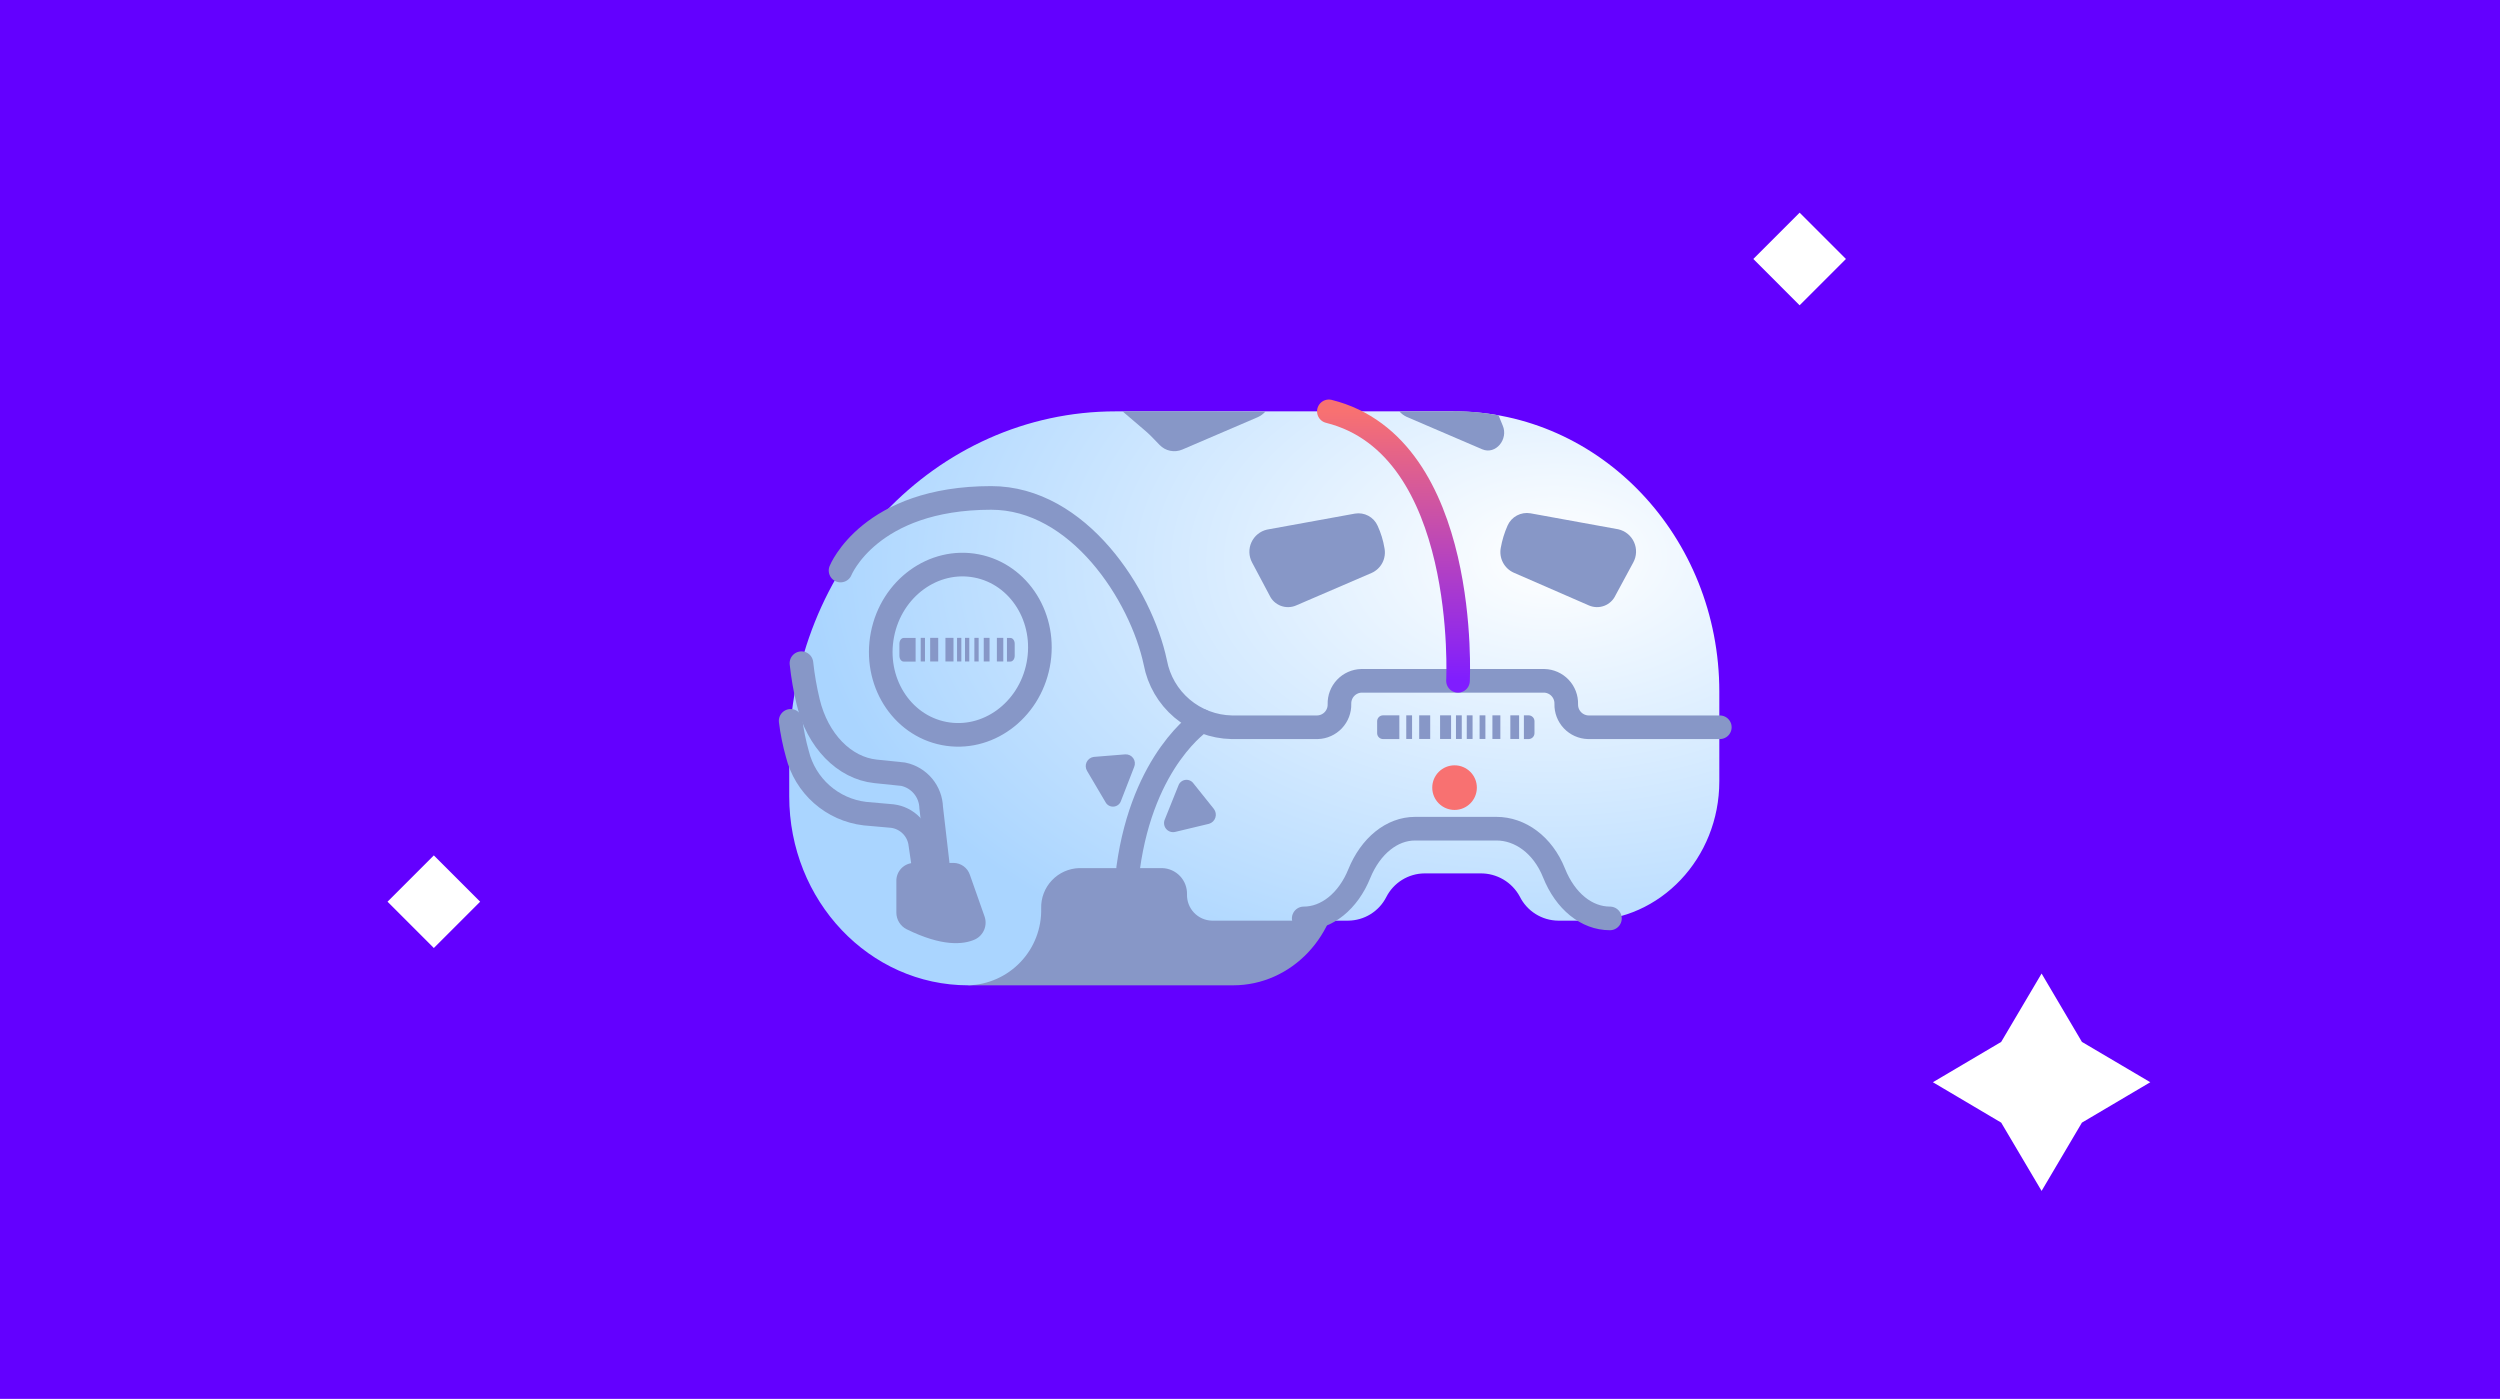 <svg width="529" height="296" viewBox="0 0 529 296" fill="none" xmlns="http://www.w3.org/2000/svg">
<rect width="529" height="296" fill="#6300FF"/>
<path d="M204.883 208.495H260.911C273.301 208.495 283.343 197.892 283.343 184.791V182.636H217.511C217.511 182.636 219.019 201.836 204.883 208.495Z" fill="#8797C7"/>
<path d="M307.629 87.043H236.086C197.944 87.043 167 119.711 167 159.986V168.498C167 190.607 183.959 208.493 204.883 208.493C209.088 208.375 213.074 206.593 215.967 203.539C218.86 200.484 220.422 196.407 220.312 192.202C220.254 190.005 221.07 187.875 222.581 186.279C224.092 184.683 226.175 183.752 228.372 183.69H245.913C246.623 183.71 247.322 183.869 247.971 184.159C248.62 184.449 249.205 184.864 249.694 185.38C250.182 185.897 250.564 186.504 250.817 187.168C251.07 187.832 251.191 188.539 251.17 189.25C251.15 189.96 251.27 190.668 251.524 191.331C251.777 191.995 252.159 192.603 252.647 193.119C253.136 193.636 253.721 194.051 254.37 194.341C255.018 194.631 255.718 194.79 256.428 194.809H285.283C286.955 194.793 288.591 194.319 290.012 193.437C291.433 192.556 292.585 191.301 293.342 189.81V189.81C294.103 188.317 295.258 187.062 296.683 186.18C298.108 185.299 299.747 184.825 301.423 184.811H313.253C314.96 184.789 316.639 185.235 318.11 186.101C319.58 186.968 320.785 188.221 321.593 189.724C322.345 191.234 323.5 192.508 324.929 193.405C326.358 194.303 328.008 194.788 329.695 194.809H335.901C351.309 194.809 363.807 181.6 363.807 165.33V146.367C363.807 113.591 338.659 87.043 307.629 87.043Z" fill="url(#paint0_radial_94_970)"/>
<path d="M275.866 194.336C280.736 194.336 285.262 190.716 287.632 184.854C290.024 178.993 294.528 175.351 299.419 175.351H316.658C321.615 175.351 326.442 178.734 328.834 184.725C331.226 190.716 335.729 194.336 340.664 194.336" stroke="#8797C7" stroke-width="5" stroke-miterlimit="10" stroke-linecap="round"/>
<path d="M177.86 120.724C177.86 120.724 184.023 105.36 209.731 105.36C228.199 105.36 241.43 125.853 244.468 140.204C245.18 143.991 247.172 147.418 250.111 149.909C253.05 152.401 256.756 153.806 260.609 153.888H278.796C280.061 153.849 281.259 153.309 282.127 152.388C282.996 151.468 283.464 150.24 283.429 148.975C283.412 148.347 283.519 147.721 283.743 147.134C283.968 146.547 284.306 146.01 284.738 145.554C285.17 145.097 285.688 144.731 286.262 144.475C286.836 144.219 287.455 144.078 288.084 144.062H326.764C327.392 144.078 328.011 144.219 328.585 144.475C329.159 144.731 329.677 145.097 330.109 145.554C330.542 146.01 330.88 146.547 331.104 147.134C331.329 147.721 331.436 148.347 331.419 148.975V148.975C331.384 150.24 331.852 151.468 332.72 152.388C333.589 153.309 334.787 153.849 336.052 153.888H363.914" stroke="#8797C7" stroke-width="5" stroke-miterlimit="10" stroke-linecap="round"/>
<path d="M308.513 144.062C308.513 144.062 311.034 94.499 281.188 87.043" stroke="url(#paint1_linear_94_970)" stroke-width="5" stroke-miterlimit="10" stroke-linecap="round"/>
<path d="M264.941 119.023L268.625 125.962C269.096 126.984 269.948 127.782 270.999 128.185C272.05 128.587 273.217 128.563 274.25 128.117L290.218 121.242C291.203 120.808 292.012 120.05 292.509 119.094C293.006 118.138 293.163 117.041 292.954 115.985C292.686 114.354 292.2 112.767 291.511 111.265C291.112 110.361 290.423 109.615 289.552 109.147C288.682 108.678 287.68 108.514 286.705 108.679L268.108 112.063C267.386 112.227 266.712 112.555 266.138 113.023C265.565 113.49 265.106 114.084 264.8 114.758C264.493 115.432 264.346 116.167 264.371 116.907C264.395 117.647 264.59 118.371 264.941 119.023V119.023Z" fill="#8797C7"/>
<path d="M345.598 119.022L341.849 125.96C341.378 126.983 340.527 127.781 339.476 128.183C338.425 128.586 337.258 128.562 336.224 128.115L320.3 121.176C319.319 120.735 318.515 119.976 318.019 119.022C317.522 118.068 317.362 116.975 317.563 115.919C317.851 114.293 318.336 112.708 319.007 111.199C319.409 110.293 320.103 109.547 320.977 109.078C321.851 108.61 322.856 108.447 323.834 108.613L342.431 111.997C343.159 112.162 343.839 112.494 344.418 112.966C344.996 113.439 345.457 114.039 345.764 114.72C346.071 115.401 346.216 116.144 346.187 116.89C346.158 117.637 345.957 118.366 345.598 119.022V119.022Z" fill="#8797C7"/>
<path d="M251.171 87.043H237.53L242.573 91.353C243.564 92.215 244.426 93.206 245.374 94.154C245.982 94.785 246.767 95.216 247.626 95.389C248.484 95.562 249.375 95.47 250.18 95.124L266.147 88.271C266.762 87.991 267.312 87.588 267.764 87.086L251.171 87.043Z" fill="#8797C7"/>
<path d="M307.629 87.043H296.101C296.54 87.549 297.084 87.954 297.695 88.228L313.663 95.081C316.508 96.266 319.223 92.926 317.973 90.038L317.089 87.883C313.927 87.293 310.717 86.998 307.5 87L307.629 87.043Z" fill="#8797C7"/>
<path d="M254.273 152.531C254.273 152.531 241.883 160.548 238.715 183.691" stroke="#8797C7" stroke-width="5" stroke-miterlimit="10" stroke-linecap="round"/>
<path d="M193.463 182.593H201.781C202.546 182.603 203.289 182.851 203.907 183.303C204.525 183.755 204.987 184.388 205.228 185.114L208.31 193.863C208.649 194.782 208.633 195.794 208.267 196.702C207.9 197.61 207.209 198.349 206.327 198.776C203.806 199.918 199.302 200.306 191.825 196.621C191.177 196.291 190.632 195.789 190.252 195.169C189.872 194.549 189.67 193.836 189.67 193.109V186.515C189.65 186.005 189.733 185.497 189.914 185.02C190.096 184.544 190.373 184.109 190.727 183.742C191.082 183.376 191.507 183.085 191.977 182.887C192.447 182.69 192.953 182.589 193.463 182.593V182.593Z" fill="#8797C7"/>
<path d="M167.302 152.531C167.599 154.906 168.074 157.254 168.724 159.556C169.541 162.858 171.343 165.832 173.891 168.084C176.44 170.336 179.613 171.759 182.99 172.163L188.83 172.68C190.358 172.876 191.775 173.583 192.851 174.686C193.927 175.789 194.598 177.224 194.756 178.757L195.316 182.592" stroke="#8797C7" stroke-width="5" stroke-miterlimit="10" stroke-linecap="round"/>
<path d="M169.587 140.334C169.884 143.091 170.359 145.827 171.01 148.522C172.971 156.711 178.638 162.529 185.275 163.219L191.115 163.822C192.756 164.166 194.233 165.052 195.309 166.338C196.384 167.625 196.994 169.236 197.041 170.912L198.398 182.613" stroke="#8797C7" stroke-width="5" stroke-miterlimit="10" stroke-linecap="round"/>
<path d="M239.987 162.293L237.207 169.447C237.099 169.781 236.896 170.075 236.623 170.294C236.349 170.513 236.018 170.647 235.669 170.679C235.32 170.711 234.969 170.64 234.66 170.475C234.352 170.31 234.098 170.057 233.931 169.749L230.031 163.134C229.859 162.854 229.76 162.536 229.743 162.209C229.725 161.881 229.79 161.555 229.932 161.259C230.073 160.963 230.287 160.708 230.552 160.515C230.818 160.323 231.128 160.201 231.453 160.16L238.134 159.621C238.458 159.606 238.782 159.673 239.073 159.817C239.365 159.961 239.615 160.177 239.8 160.444C239.986 160.711 240.1 161.021 240.132 161.344C240.165 161.668 240.115 161.994 239.987 162.293V162.293Z" fill="#8797C7"/>
<path d="M249.339 166.258L246.473 173.39C246.33 173.713 246.28 174.07 246.327 174.42C246.374 174.77 246.516 175.101 246.739 175.375C246.962 175.649 247.257 175.857 247.59 175.974C247.923 176.091 248.282 176.115 248.628 176.041L255.825 174.317C256.141 174.225 256.429 174.057 256.664 173.828C256.9 173.599 257.075 173.316 257.175 173.003C257.275 172.69 257.297 172.357 257.238 172.034C257.179 171.711 257.042 171.407 256.838 171.149L252.528 165.762C252.333 165.491 252.067 165.279 251.758 165.15C251.45 165.021 251.112 164.98 250.782 165.031C250.452 165.083 250.142 165.224 249.887 165.441C249.633 165.657 249.443 165.94 249.339 166.258V166.258Z" fill="#8797C7"/>
<path d="M323.511 151.367H322.455V156.388H323.468C323.792 156.382 324.101 156.251 324.33 156.022C324.559 155.793 324.691 155.484 324.696 155.16V152.595C324.691 152.278 324.566 151.975 324.346 151.747C324.126 151.519 323.827 151.383 323.511 151.367Z" fill="#8797C7"/>
<path d="M321.443 151.367H319.589V156.366H321.443V151.367Z" fill="#8797C7"/>
<path d="M317.476 151.367H315.795V156.366H317.476V151.367Z" fill="#8797C7"/>
<path d="M311.594 151.367H310.366V156.366H311.594V151.367Z" fill="#8797C7"/>
<path d="M309.31 151.367H308.082V156.366H309.31V151.367Z" fill="#8797C7"/>
<path d="M298.794 151.367H297.565V156.366H298.794V151.367Z" fill="#8797C7"/>
<path d="M314.31 151.367H313.082V156.366H314.31V151.367Z" fill="#8797C7"/>
<path d="M307.048 151.367H304.721V156.366H307.048V151.367Z" fill="#8797C7"/>
<path d="M296.101 151.367H292.631C292.307 151.372 291.998 151.504 291.769 151.733C291.54 151.962 291.408 152.271 291.403 152.595V155.16C291.408 155.484 291.54 155.793 291.769 156.022C291.998 156.251 292.307 156.382 292.631 156.388H296.101V151.367Z" fill="#8797C7"/>
<path d="M302.63 151.367H300.302V156.366H302.63V151.367Z" fill="#8797C7"/>
<path d="M213.804 134.99H213.072V139.989H213.804C214.3 139.989 214.71 139.45 214.71 138.761V136.218C214.71 135.528 214.3 134.99 213.804 134.99Z" fill="#8797C7"/>
<path d="M212.297 134.969H210.939V139.968H212.297V134.969Z" fill="#8797C7"/>
<path d="M209.388 134.969H208.16V139.968H209.388V134.969Z" fill="#8797C7"/>
<path d="M205.099 134.969H204.194V139.968H205.099V134.969Z" fill="#8797C7"/>
<path d="M203.418 134.969H202.513V139.968H203.418V134.969Z" fill="#8797C7"/>
<path d="M195.726 134.969H194.821V139.968H195.726V134.969Z" fill="#8797C7"/>
<path d="M207.082 134.969H206.177V139.968H207.082V134.969Z" fill="#8797C7"/>
<path d="M201.759 134.969H200.056V139.968H201.759V134.969Z" fill="#8797C7"/>
<path d="M193.743 134.99H191.221C190.726 134.99 190.316 135.528 190.316 136.218V138.761C190.316 139.45 190.726 139.989 191.221 139.989H193.743V134.99Z" fill="#8797C7"/>
<path d="M198.527 134.969H196.824V139.968H198.527V134.969Z" fill="#8797C7"/>
<path d="M219.682 140.684C221.585 130.894 215.75 121.524 206.65 119.755C197.549 117.986 188.629 124.488 186.726 134.278C184.823 144.068 190.658 153.438 199.759 155.207C208.859 156.976 217.779 150.474 219.682 140.684Z" stroke="#8797C7" stroke-width="5" stroke-miterlimit="10" stroke-linecap="round"/>
<path d="M307.784 171.382C310.39 171.382 312.503 169.269 312.503 166.662C312.503 164.056 310.39 161.943 307.784 161.943C305.177 161.943 303.064 164.056 303.064 166.662C303.064 169.269 305.177 171.382 307.784 171.382Z" fill="#F87171"/>
<path d="M440.534 237.548L432 252L423.452 237.548L409 229L423.452 220.466L432 206L440.534 220.466L455 229L440.534 237.548Z" fill="white"/>
<path d="M390.599 54.799L380.799 45L371 54.799L380.799 64.599L390.599 54.799Z" fill="white"/>
<path d="M101.599 190.799L91.799 181L82 190.799L91.799 200.599L101.599 190.799Z" fill="white"/>
<defs>
<radialGradient id="paint0_radial_94_970" cx="0" cy="0" r="1" gradientUnits="userSpaceOnUse" gradientTransform="translate(328.5 118) rotate(89.119) scale(97.511 158.015)">
<stop stop-color="white"/>
<stop offset="1" stop-color="#AAD5FF"/>
</radialGradient>
<linearGradient id="paint1_linear_94_970" x1="294.877" y1="87.043" x2="294.877" y2="144.062" gradientUnits="userSpaceOnUse">
<stop stop-color="#F87171"/>
<stop offset="1" stop-color="#801DFF"/>
</linearGradient>
</defs>
</svg>
